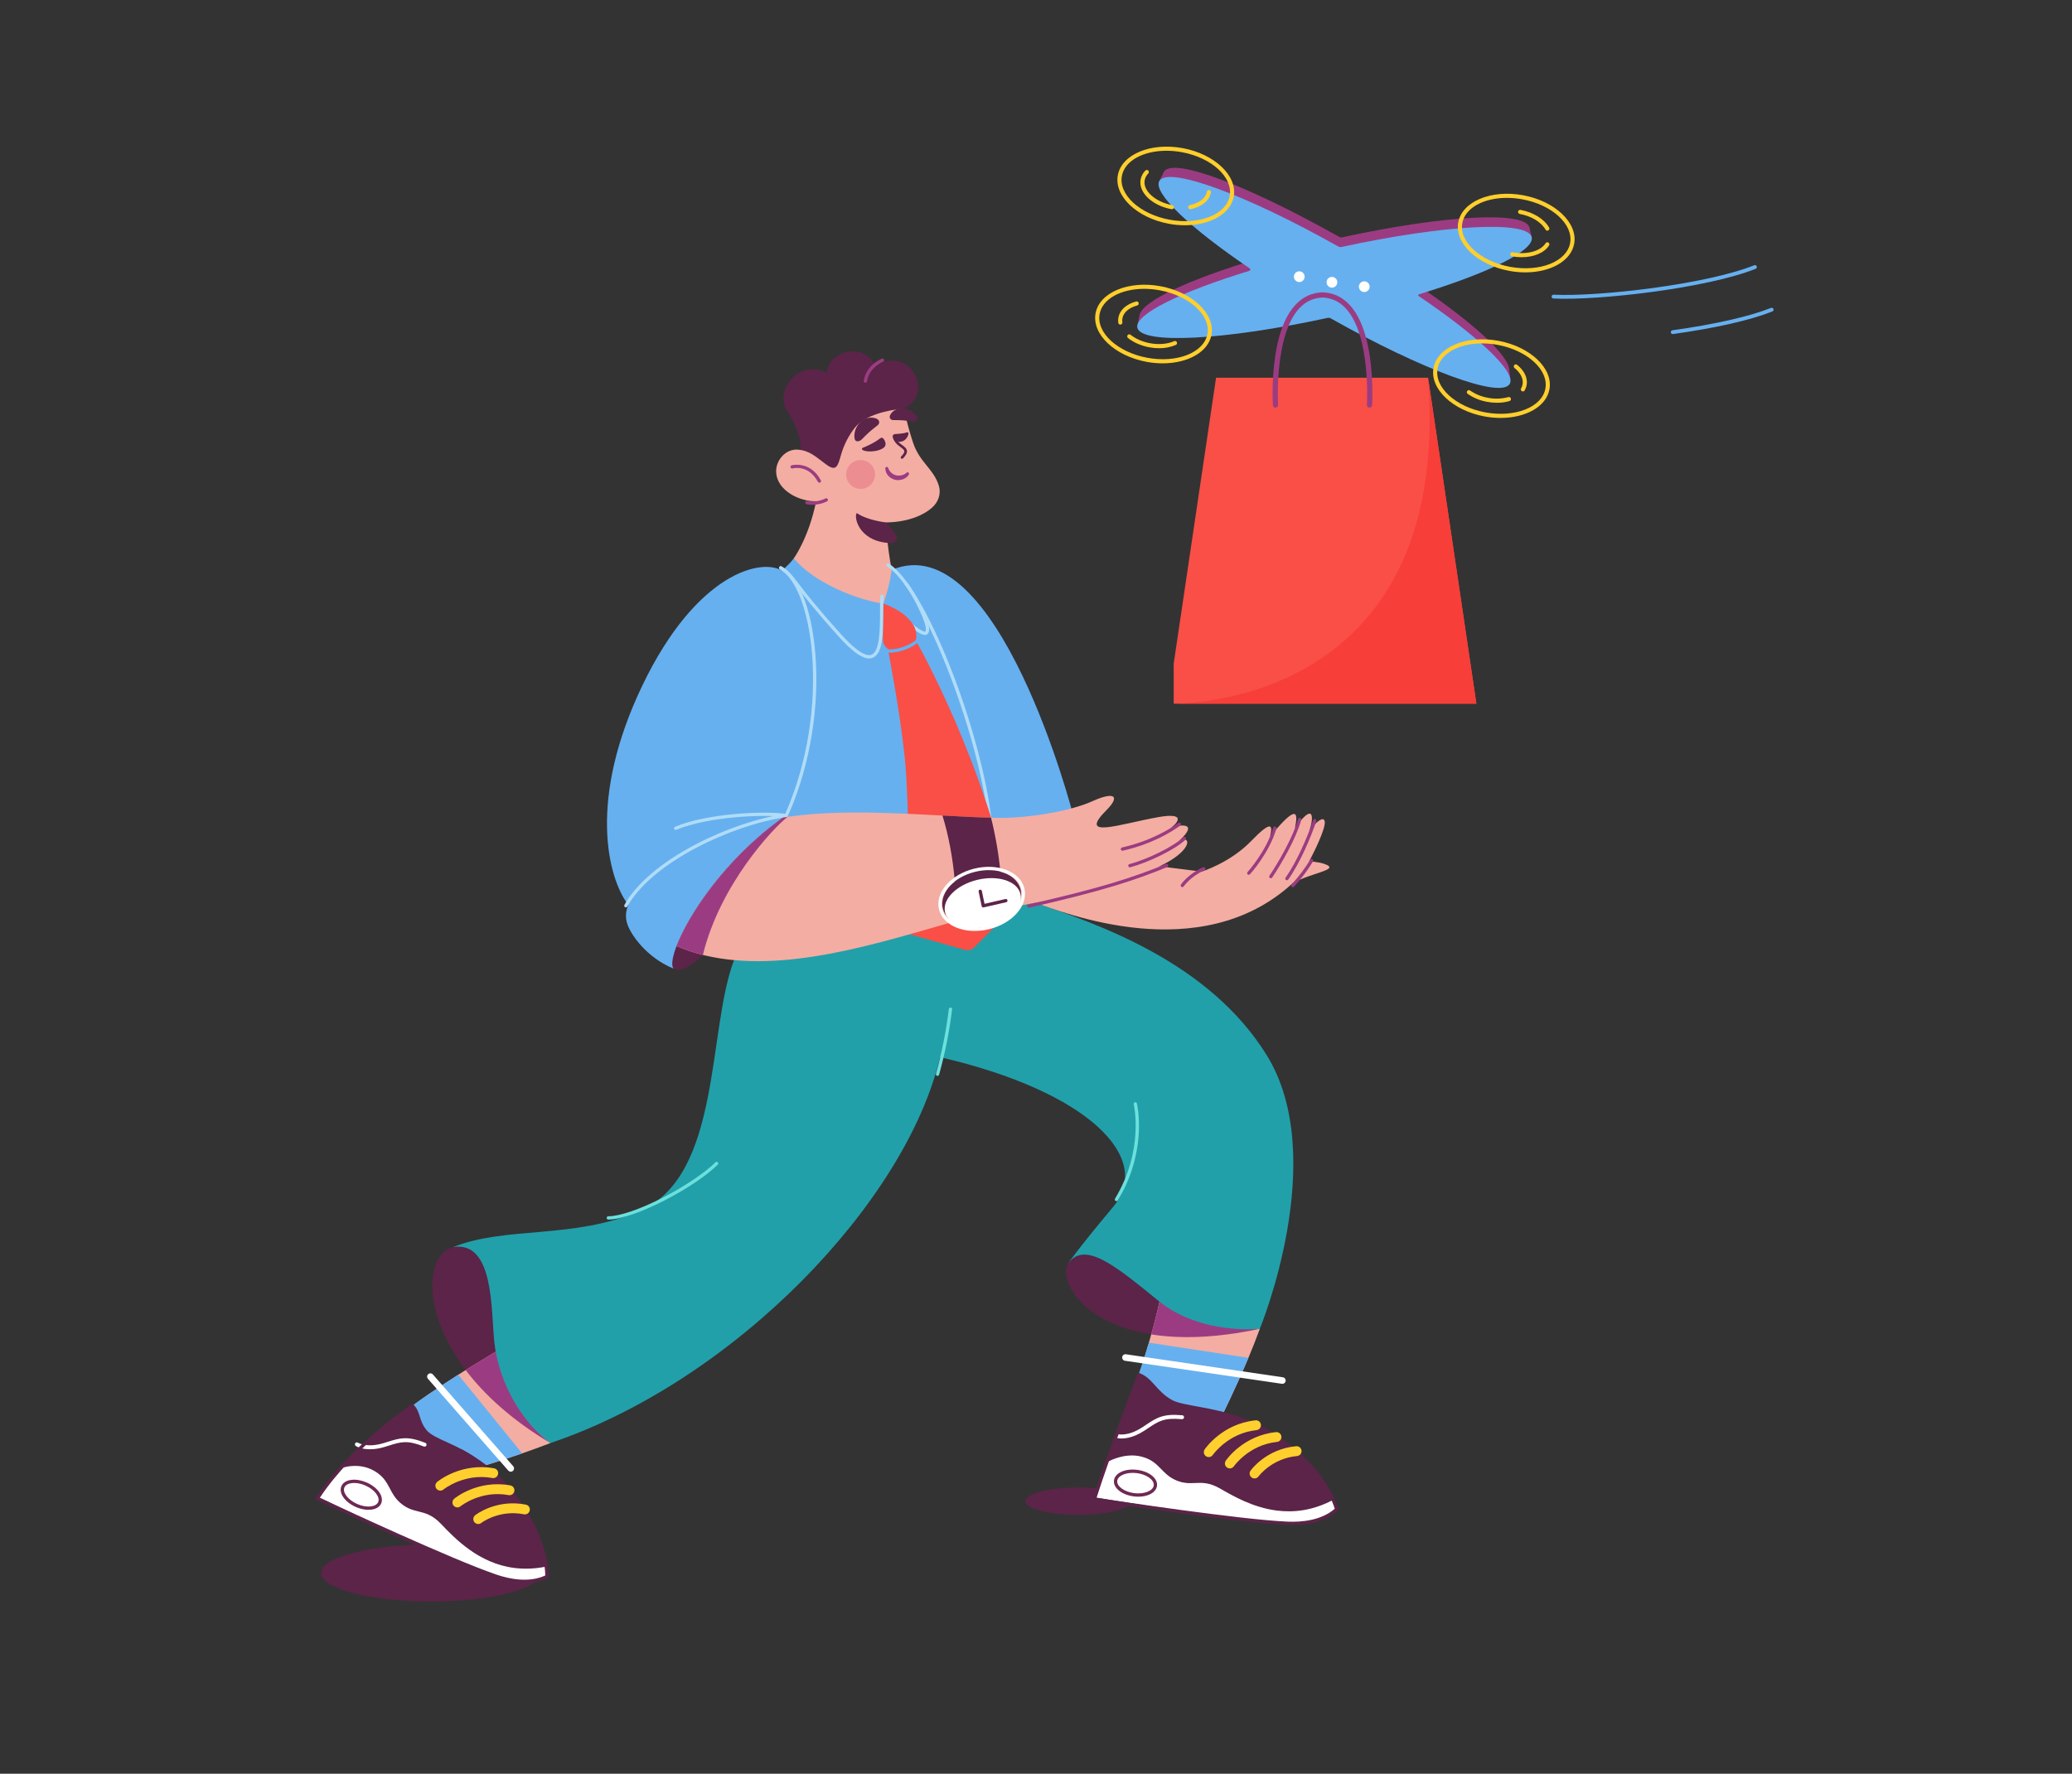<svg width="327" height="280" viewBox="0 0 327 280" fill="none" xmlns="http://www.w3.org/2000/svg">
<rect x="0" y="0" width="327" height="280" fill="#333333" stroke="none"/>
<g clip-path="url(#clip0_6136_10060)">
<g clip-path="url(#clip1_6136_10060)">
<g clip-path="url(#clip2_6136_10060)">
<g clip-path="url(#clip3_6136_10060)">
<path d="M68 252.812C77.573 252.812 85.333 250.798 85.333 248.312C85.333 245.827 77.573 243.812 68 243.812C58.427 243.812 50.666 245.827 50.666 248.312C50.666 250.798 58.427 252.812 68 252.812Z" fill="#5B2448"/>
</g>
<g clip-path="url(#clip4_6136_10060)">
<path d="M170.167 239.146C174.769 239.146 178.5 238.176 178.5 236.979C178.5 235.783 174.769 234.812 170.167 234.812C165.564 234.812 161.833 235.783 161.833 236.979C161.833 238.176 165.564 239.146 170.167 239.146Z" fill="#5B2448"/>
</g>
<g clip-path="url(#clip5_6136_10060)">
<path d="M183.695 27.125L182.966 28.57L184.519 29.358L185.215 27.815L183.695 27.125Z" fill="#9B3C82"/>
<path d="M179.862 49.685L179.541 51.152H182.214L181.727 49.023L179.862 49.685Z" fill="#9B3C82"/>
<path d="M238.175 58.313L238.376 59.94L236.424 58.728L236.815 57.031L238.175 58.313Z" fill="#9B3C82"/>
<path d="M241.37 35.931L241.735 37.444L239.806 37.189L239.676 35.492L241.37 35.931Z" fill="#9B3C82"/>
<path d="M196.419 41.501C196.546 41.461 196.66 41.386 196.746 41.284C196.833 41.183 196.89 41.059 196.91 40.926C196.929 40.794 196.912 40.659 196.859 40.536C196.805 40.414 196.719 40.308 196.609 40.233C187.777 34.153 182.666 28.907 183.695 27.118C185.059 24.748 197.011 29.31 211.334 37.386C211.485 37.471 211.662 37.498 211.832 37.461C227.888 33.973 240.762 33.257 241.37 35.926C241.829 37.939 235.293 41.328 225.069 44.53C224.942 44.57 224.828 44.645 224.742 44.747C224.655 44.848 224.598 44.972 224.578 45.105C224.559 45.237 224.576 45.372 224.629 45.495C224.682 45.617 224.769 45.723 224.879 45.798C233.711 51.878 239.082 57.124 238.053 58.913C236.689 61.283 224.477 56.721 210.154 48.645C210.003 48.56 209.826 48.533 209.656 48.57C193.6 52.058 180.466 52.773 179.858 50.105C179.399 48.092 186.195 44.703 196.419 41.501Z" fill="#9B3C82"/>
<path d="M197.193 42.748C197.23 42.736 197.263 42.715 197.288 42.685C197.313 42.656 197.33 42.62 197.335 42.582C197.341 42.543 197.336 42.504 197.32 42.469C197.305 42.433 197.28 42.403 197.248 42.381C187.838 36.003 181.894 30.429 182.965 28.569C184.339 26.18 196.771 30.775 211.199 38.909C211.357 38.998 211.542 39.026 211.719 38.988C227.894 35.475 241.123 34.755 241.735 37.443C242.214 39.544 234.854 43.131 223.937 46.456C223.909 46.465 223.884 46.481 223.865 46.504C223.846 46.526 223.833 46.553 223.829 46.583C223.824 46.612 223.828 46.642 223.84 46.669C223.852 46.696 223.871 46.719 223.895 46.735C233.353 53.137 239.336 58.739 238.262 60.605C236.888 62.994 224.452 58.397 210.021 50.26C209.867 50.174 209.688 50.147 209.516 50.184C193.338 53.699 180.105 54.419 179.491 51.731C179.015 49.636 186.33 46.064 197.193 42.748Z" fill="#66B0F0"/>
<path d="M240.726 42.998C244.69 42.998 247.93 41.215 248.433 38.489C249.039 35.198 245.429 31.758 240.386 30.823C235.342 29.888 230.746 31.804 230.14 35.095C229.533 38.387 233.143 41.825 238.186 42.761C239.024 42.917 239.874 42.997 240.726 42.998ZM237.815 31.235C238.638 31.237 239.459 31.314 240.268 31.465C244.958 32.335 248.334 35.433 247.793 38.37C247.252 41.308 242.997 42.99 238.305 42.12C233.613 41.249 230.238 38.151 230.779 35.214C231.224 32.801 234.175 31.235 237.815 31.235Z" fill="#FFCF2D"/>
<path d="M187 35.56C190.964 35.56 194.204 33.778 194.706 31.051C195.312 27.76 191.703 24.321 186.659 23.386C181.616 22.45 177.02 24.366 176.413 27.658C175.807 30.949 179.417 34.388 184.46 35.324C185.298 35.48 186.148 35.559 187 35.56ZM184.088 23.798C184.911 23.799 185.732 23.876 186.541 24.027C191.232 24.898 194.608 27.996 194.066 30.933C193.525 33.87 189.271 35.552 184.578 34.682C179.885 33.812 176.512 30.713 177.053 27.776C177.498 25.364 180.449 23.798 184.088 23.798Z" fill="#FFCF2D"/>
<path d="M187.832 33.027C187.854 33.027 187.876 33.025 187.897 33.02C189.669 32.657 190.869 31.672 191.106 30.383C191.115 30.341 191.115 30.297 191.106 30.255C191.098 30.212 191.081 30.172 191.057 30.136C191.033 30.1 191.002 30.069 190.966 30.046C190.93 30.022 190.889 30.006 190.847 29.998C190.804 29.99 190.761 29.99 190.719 30C190.676 30.009 190.636 30.026 190.601 30.051C190.566 30.076 190.536 30.108 190.513 30.144C190.49 30.181 190.474 30.222 190.467 30.264C190.28 31.282 189.27 32.073 187.767 32.38C187.688 32.396 187.618 32.441 187.57 32.507C187.522 32.572 187.5 32.652 187.508 32.733C187.516 32.813 187.554 32.888 187.614 32.942C187.674 32.996 187.752 33.026 187.832 33.026L187.832 33.027Z" fill="#FFCF2D"/>
<path d="M184.943 33.029C185.024 33.029 185.103 32.998 185.163 32.944C185.223 32.889 185.26 32.813 185.267 32.732C185.275 32.651 185.251 32.57 185.202 32.505C185.153 32.44 185.082 32.396 185.002 32.382C183.666 32.133 182.475 31.571 181.649 30.798C180.862 30.062 180.508 29.227 180.652 28.447C180.73 28.045 180.927 27.677 181.216 27.389C181.247 27.358 181.272 27.322 181.289 27.281C181.306 27.241 181.315 27.198 181.315 27.154C181.315 27.111 181.306 27.067 181.289 27.027C181.272 26.987 181.247 26.951 181.216 26.92C181.185 26.89 181.148 26.866 181.107 26.85C181.066 26.834 181.023 26.827 180.98 26.828C180.936 26.83 180.893 26.84 180.854 26.858C180.814 26.876 180.779 26.902 180.749 26.934C180.371 27.315 180.114 27.8 180.013 28.328C179.827 29.335 180.251 30.382 181.206 31.275C182.122 32.132 183.428 32.753 184.885 33.023C184.904 33.027 184.924 33.029 184.943 33.029Z" fill="#FFCF2D"/>
<path d="M182.922 54.969C183.827 54.981 184.725 54.806 185.56 54.456C185.6 54.439 185.637 54.415 185.667 54.384C185.698 54.353 185.722 54.317 185.738 54.276C185.755 54.236 185.763 54.193 185.762 54.149C185.762 54.106 185.752 54.063 185.735 54.023C185.718 53.983 185.693 53.947 185.661 53.917C185.63 53.887 185.593 53.864 185.552 53.848C185.512 53.833 185.468 53.826 185.425 53.828C185.382 53.829 185.339 53.839 185.3 53.858C184.251 54.318 182.863 54.436 181.49 54.181C180.316 53.964 179.227 53.489 178.422 52.845C178.389 52.818 178.351 52.798 178.309 52.786C178.268 52.774 178.225 52.771 178.183 52.776C178.141 52.78 178.099 52.793 178.062 52.814C178.025 52.835 177.992 52.863 177.965 52.896C177.938 52.93 177.919 52.968 177.907 53.009C177.895 53.05 177.891 53.094 177.896 53.136C177.901 53.179 177.914 53.22 177.935 53.258C177.955 53.295 177.983 53.328 178.016 53.355C178.903 54.065 180.095 54.586 181.372 54.823C181.883 54.919 182.402 54.968 182.922 54.969Z" fill="#FFCF2D"/>
<path d="M176.806 51.243C176.821 51.243 176.837 51.242 176.852 51.239C176.895 51.233 176.935 51.219 176.972 51.197C177.009 51.175 177.041 51.146 177.067 51.112C177.092 51.078 177.111 51.039 177.121 50.997C177.132 50.956 177.134 50.912 177.128 50.87C177.098 50.663 177.102 50.453 177.139 50.248C177.31 49.319 178.16 48.58 179.47 48.22C179.512 48.209 179.551 48.19 179.585 48.164C179.619 48.138 179.648 48.105 179.669 48.068C179.691 48.03 179.705 47.989 179.71 47.946C179.716 47.903 179.713 47.86 179.701 47.818C179.69 47.777 179.67 47.738 179.644 47.704C179.618 47.67 179.585 47.641 179.547 47.62C179.51 47.599 179.468 47.585 179.426 47.58C179.383 47.575 179.34 47.579 179.298 47.591C177.738 48.02 176.718 48.945 176.5 50.129C176.449 50.404 176.444 50.686 176.484 50.963C176.495 51.04 176.534 51.111 176.593 51.163C176.652 51.214 176.728 51.242 176.806 51.243Z" fill="#FFCF2D"/>
<path d="M240.341 61.793C240.398 61.793 240.454 61.778 240.503 61.75C240.553 61.721 240.594 61.68 240.622 61.631C240.772 61.374 240.876 61.094 240.931 60.802C241.135 59.691 240.586 58.517 239.424 57.583C239.357 57.531 239.272 57.508 239.187 57.518C239.103 57.528 239.026 57.571 238.973 57.638C238.92 57.704 238.895 57.789 238.903 57.874C238.911 57.959 238.952 58.037 239.018 58.092C239.987 58.872 240.451 59.816 240.291 60.683C240.25 60.901 240.172 61.111 240.06 61.302C240.032 61.352 240.016 61.408 240.016 61.466C240.016 61.523 240.031 61.579 240.059 61.629C240.088 61.679 240.129 61.72 240.178 61.749C240.228 61.778 240.284 61.793 240.341 61.793V61.793Z" fill="#FFCF2D"/>
<path d="M236.254 63.583C236.921 63.586 237.586 63.495 238.227 63.312C238.268 63.3 238.307 63.28 238.34 63.253C238.373 63.226 238.401 63.193 238.421 63.156C238.442 63.118 238.455 63.077 238.459 63.034C238.464 62.992 238.46 62.949 238.448 62.907C238.436 62.866 238.417 62.828 238.39 62.794C238.363 62.761 238.33 62.733 238.293 62.713C238.255 62.692 238.214 62.679 238.172 62.674C238.129 62.67 238.086 62.673 238.045 62.685C236.995 62.968 235.893 63.006 234.826 62.795C233.814 62.62 232.851 62.227 232.003 61.644C231.933 61.595 231.846 61.576 231.762 61.591C231.678 61.606 231.603 61.654 231.553 61.724C231.504 61.794 231.484 61.88 231.497 61.965C231.511 62.05 231.558 62.126 231.627 62.176C232.552 62.814 233.603 63.244 234.708 63.437C235.218 63.533 235.736 63.581 236.254 63.583Z" fill="#FFCF2D"/>
<path d="M240.141 40.605C242.054 40.605 243.725 39.92 244.468 38.75C244.492 38.713 244.508 38.673 244.517 38.63C244.525 38.588 244.524 38.544 244.515 38.501C244.507 38.459 244.489 38.418 244.465 38.383C244.44 38.347 244.408 38.317 244.372 38.293C244.335 38.27 244.295 38.254 244.252 38.247C244.209 38.239 244.166 38.241 244.124 38.251C244.081 38.261 244.042 38.279 244.007 38.304C243.972 38.33 243.942 38.362 243.919 38.399C243.122 39.655 240.988 40.24 238.729 39.821C238.644 39.805 238.556 39.824 238.485 39.873C238.414 39.922 238.366 39.998 238.35 40.083C238.334 40.168 238.353 40.256 238.402 40.327C238.451 40.398 238.526 40.447 238.611 40.463C239.115 40.557 239.627 40.605 240.141 40.605Z" fill="#FFCF2D"/>
<path d="M244.194 36.411C244.251 36.411 244.307 36.397 244.356 36.368C244.405 36.34 244.446 36.299 244.475 36.25C244.503 36.201 244.519 36.145 244.519 36.088C244.52 36.031 244.505 35.975 244.477 35.925C243.723 34.578 241.993 33.507 239.962 33.13C239.92 33.123 239.877 33.123 239.835 33.132C239.793 33.141 239.753 33.158 239.718 33.182C239.683 33.207 239.653 33.238 239.63 33.274C239.606 33.31 239.591 33.35 239.583 33.392C239.575 33.434 239.576 33.477 239.585 33.519C239.593 33.561 239.61 33.601 239.635 33.636C239.659 33.672 239.69 33.702 239.726 33.725C239.761 33.748 239.802 33.764 239.844 33.772C241.689 34.115 243.248 35.062 243.91 36.245C243.939 36.295 243.98 36.338 244.03 36.367C244.08 36.396 244.136 36.411 244.194 36.411Z" fill="#FFCF2D"/>
<path d="M183.487 57.358C187.451 57.358 190.691 55.575 191.193 52.848C191.8 49.557 188.19 46.118 183.147 45.182C178.103 44.247 173.507 46.163 172.901 49.455C172.294 52.746 175.904 56.185 180.947 57.121C181.785 57.277 182.635 57.356 183.487 57.358ZM180.575 45.595C181.398 45.596 182.219 45.673 183.028 45.824C187.719 46.695 191.095 49.793 190.554 52.73C190.013 55.667 185.757 57.349 181.065 56.479C176.373 55.609 172.999 52.511 173.54 49.573C173.985 47.161 176.936 45.595 180.575 45.595V45.595Z" fill="#FFCF2D"/>
<path d="M236.823 65.975C240.788 65.975 244.027 64.192 244.53 61.465C245.136 58.174 241.526 54.735 236.483 53.8C231.44 52.864 226.843 54.781 226.237 58.072C225.631 61.363 229.24 64.802 234.284 65.738C235.121 65.894 235.971 65.973 236.823 65.975ZM233.912 54.212C234.735 54.213 235.556 54.29 236.365 54.441C241.055 55.311 244.431 58.41 243.89 61.347C243.349 64.284 239.094 65.966 234.402 65.096C229.71 64.226 226.335 61.127 226.877 58.19C227.321 55.778 230.272 54.212 233.912 54.212V54.212Z" fill="#FFCF2D"/>
<path d="M215.307 46.103C214.84 46.103 214.462 45.723 214.462 45.255C214.462 44.786 214.84 44.406 215.307 44.406C215.774 44.406 216.153 44.786 216.153 45.255C216.153 45.723 215.774 46.103 215.307 46.103Z" fill="white"/>
<path d="M210.204 45.408C209.737 45.408 209.359 45.028 209.359 44.559C209.359 44.091 209.737 43.711 210.204 43.711C210.671 43.711 211.05 44.091 211.05 44.559C211.05 45.028 210.671 45.408 210.204 45.408Z" fill="white"/>
<path d="M205.05 44.525C204.583 44.525 204.205 44.145 204.205 43.677C204.205 43.208 204.583 42.828 205.05 42.828C205.517 42.828 205.896 43.208 205.896 43.677C205.896 44.145 205.517 44.525 205.05 44.525Z" fill="white"/>
</g>
<g clip-path="url(#clip6_6136_10060)">
<path d="M233 111.087H184.295L191.918 59.625H225.377L233 111.087Z" fill="#F94F46"/>
<path d="M233 111.087H185.395C192.273 110.935 228.987 107.875 225.377 59.625L233 111.087Z" fill="#F73E39"/>
<path d="M201.294 64.351C201.189 64.351 201.089 64.311 201.012 64.239C200.936 64.167 200.89 64.069 200.883 63.965C200.789 61.921 200.845 59.874 201.05 57.839C201.51 53.356 202.636 50.102 204.398 48.169C205.57 46.882 207.018 46.202 208.702 46.148H208.716H208.729C210.413 46.202 211.861 46.881 213.034 48.169C214.795 50.102 215.921 53.356 216.381 57.838C216.586 59.874 216.642 61.921 216.548 63.964C216.545 64.018 216.531 64.071 216.507 64.12C216.483 64.168 216.45 64.212 216.409 64.248C216.369 64.283 216.321 64.311 216.27 64.328C216.219 64.346 216.165 64.353 216.11 64.35C216.056 64.346 216.004 64.332 215.955 64.308C215.906 64.285 215.863 64.251 215.827 64.211C215.791 64.17 215.764 64.123 215.746 64.072C215.729 64.021 215.721 63.967 215.725 63.913C215.732 63.804 216.359 53.042 212.423 48.722C211.409 47.61 210.162 47.022 208.715 46.972C207.268 47.021 206.021 47.61 205.008 48.722C201.072 53.042 201.7 63.805 201.706 63.913C201.713 64.022 201.676 64.129 201.604 64.211C201.532 64.293 201.43 64.343 201.321 64.35C201.312 64.35 201.303 64.351 201.294 64.351Z" fill="#9B3C82"/>
</g>
<g clip-path="url(#clip7_6136_10060)">
<path d="M125.279 88.127C124.498 89.211 123.308 90.136 123.308 90.136L123.566 129.063C123.566 129.063 152.373 132.366 169.379 128.704C169.379 128.704 157.532 82.839 140.734 89.965L125.279 88.127Z" fill="#66B0F0"/>
<path d="M142.065 57.103C141.417 56.907 140.731 56.867 140.065 56.988C139.399 57.108 138.771 57.385 138.232 57.795C136.189 53.776 130.696 55.491 130.487 58.851C126.084 56.551 122.062 61.73 124.271 65.01C125.082 66.215 126.522 68.777 126.315 71.092C128.363 71.627 132.709 75.665 132.709 75.665C132.709 75.665 139.597 66.03 142.672 64.493C146.512 62.573 144.862 58.017 142.065 57.103Z" fill="#5B2448"/>
<path d="M136.541 60.419L136.537 60.419C136.469 60.409 136.407 60.373 136.366 60.318C136.325 60.263 136.307 60.194 136.317 60.125C136.674 57.618 139.083 56.659 139.185 56.619C139.249 56.595 139.32 56.598 139.382 56.626C139.444 56.654 139.493 56.705 139.518 56.768C139.542 56.832 139.541 56.903 139.514 56.965C139.487 57.028 139.436 57.077 139.373 57.103C139.346 57.113 137.144 57.999 136.83 60.199C136.82 60.266 136.784 60.327 136.73 60.368C136.676 60.409 136.608 60.428 136.541 60.419Z" fill="#9B3C82"/>
<path d="M148.19 76.768C148.514 77.919 148.131 79.257 147.039 80.188C144.193 82.612 139.801 82.461 139.801 82.461C139.801 82.461 140.004 86.31 140.734 89.964C140.475 91.775 140.035 93.555 139.421 95.278C135.402 94.773 128.344 91.95 125.28 88.126C125.28 88.126 127.609 84.982 128.81 79.113C126.495 79.254 122.538 77.576 122.49 74.411C122.464 72.605 124.036 70.817 125.947 70.983C127.803 71.144 128.675 72.062 130.395 73.324C131.99 74.495 132.215 73.618 132.753 71.717C133.197 70.203 133.921 68.786 134.887 67.539C136.549 65.471 140.201 64.713 142.672 64.49C143.032 66.329 143.514 68.142 144.113 69.918C145.152 73.039 147.435 74.083 148.19 76.768Z" fill="#F4ADA2"/>
<path d="M134.887 69.29L134.855 69.101C134.847 69.042 134.841 68.984 134.838 68.927C134.832 68.813 134.833 68.699 134.843 68.585C134.861 68.358 134.907 68.134 134.978 67.917C135.128 67.461 135.382 67.047 135.722 66.708C135.9 66.528 136.101 66.373 136.32 66.247C136.543 66.121 136.783 66.029 137.033 65.974C137.278 65.921 137.53 65.909 137.778 65.94C138.023 65.967 138.258 66.045 138.47 66.17C138.547 66.216 138.613 66.28 138.661 66.356C138.709 66.432 138.738 66.519 138.746 66.609C138.754 66.698 138.741 66.789 138.708 66.872C138.674 66.956 138.621 67.031 138.554 67.09L138.473 67.159C138.315 67.297 138.176 67.39 138.054 67.49C137.93 67.582 137.825 67.674 137.725 67.754C137.529 67.918 137.358 68.058 137.168 68.22C136.981 68.381 136.788 68.572 136.573 68.788L136.236 69.132C136.178 69.192 136.116 69.254 136.053 69.316C135.914 69.466 135.736 69.576 135.54 69.635C135.438 69.665 135.33 69.671 135.225 69.651C135.155 69.635 135.09 69.603 135.035 69.556C134.981 69.509 134.939 69.45 134.913 69.383C134.901 69.353 134.892 69.322 134.887 69.29Z" fill="#5B2448"/>
<path d="M136.138 70.703C136.645 70.489 137.871 70.004 138.934 69.175C138.969 69.148 139.01 69.127 139.053 69.115C139.096 69.103 139.141 69.1 139.186 69.106C139.231 69.112 139.274 69.126 139.313 69.148C139.352 69.171 139.386 69.201 139.413 69.237C139.71 69.623 140.079 70.332 139.283 70.804C138.305 71.383 136.545 71.381 136.09 70.995C136.067 70.975 136.051 70.95 136.041 70.922C136.031 70.894 136.028 70.865 136.033 70.835C136.038 70.806 136.05 70.779 136.069 70.755C136.087 70.732 136.111 70.714 136.138 70.703Z" fill="#5B2448"/>
<path d="M143.143 68.247C142.621 68.419 142.218 68.456 141.217 68.527C141.126 68.533 141.042 68.574 140.981 68.642C140.921 68.709 140.891 68.798 140.896 68.889C140.926 69.375 141.254 69.809 142.033 69.744C142.902 69.671 143.311 68.939 143.372 68.434C143.376 68.405 143.372 68.375 143.361 68.348C143.35 68.321 143.332 68.296 143.309 68.278C143.286 68.259 143.259 68.246 143.23 68.241C143.201 68.236 143.171 68.238 143.143 68.247Z" fill="#5B2448"/>
<path d="M127.591 79.648C127.485 79.635 127.38 79.617 127.276 79.593C127.209 79.576 127.152 79.534 127.116 79.475C127.081 79.416 127.071 79.345 127.087 79.278C127.104 79.212 127.147 79.154 127.206 79.119C127.265 79.084 127.335 79.073 127.402 79.09C128.384 79.263 129.395 79.119 130.29 78.68C130.321 78.665 130.355 78.656 130.389 78.654C130.423 78.652 130.457 78.657 130.49 78.668C130.522 78.679 130.552 78.697 130.577 78.72C130.603 78.742 130.624 78.77 130.638 78.801C130.653 78.832 130.662 78.866 130.663 78.9C130.665 78.934 130.66 78.968 130.648 79.001C130.637 79.033 130.619 79.062 130.596 79.088C130.573 79.113 130.545 79.133 130.514 79.148C129.606 79.588 128.593 79.761 127.591 79.648Z" fill="#9B3C82"/>
<path d="M144.733 65.868L144.652 65.715C144.625 65.668 144.597 65.624 144.568 65.581C144.51 65.496 144.446 65.415 144.377 65.338C144.238 65.186 144.082 65.05 143.912 64.934C143.554 64.689 143.143 64.532 142.713 64.476C142.487 64.445 142.257 64.444 142.031 64.475C141.802 64.507 141.579 64.573 141.37 64.672C141.165 64.768 140.978 64.898 140.817 65.057C140.656 65.211 140.531 65.397 140.447 65.603C140.417 65.678 140.406 65.76 140.413 65.841C140.421 65.922 140.447 66 140.491 66.069C140.534 66.138 140.593 66.195 140.663 66.237C140.733 66.279 140.812 66.303 140.893 66.308L140.989 66.314C141.179 66.325 141.33 66.315 141.472 66.32C141.612 66.318 141.738 66.326 141.853 66.328C142.084 66.338 142.283 66.344 142.508 66.356C142.731 66.368 142.974 66.399 143.247 66.436L143.678 66.497C143.753 66.508 143.831 66.518 143.91 66.528C144.093 66.559 144.28 66.54 144.453 66.474C144.543 66.44 144.624 66.384 144.689 66.312C144.73 66.263 144.759 66.204 144.772 66.14C144.785 66.077 144.783 66.011 144.765 65.949C144.757 65.921 144.746 65.894 144.733 65.868Z" fill="#5B2448"/>
<path d="M139.801 82.463C139.801 82.463 136.917 82.165 135.223 80.995C134.731 81.434 135.365 85.249 140.02 85.696C143.593 86.038 139.801 82.463 139.801 82.463Z" fill="#5B2448"/>
<path opacity="0.52" d="M135.535 77.163C136.784 77.32 137.925 76.434 138.082 75.184C138.24 73.934 137.354 72.794 136.104 72.636C134.854 72.479 133.714 73.365 133.556 74.615C133.399 75.865 134.285 77.005 135.535 77.163Z" fill="#E57281"/>
<path d="M143.443 74.896C143.339 75.083 143.197 75.246 143.024 75.373C142.857 75.497 142.672 75.595 142.474 75.662C142.076 75.803 141.646 75.828 141.235 75.733C141.03 75.68 140.834 75.598 140.651 75.49C140.47 75.38 140.307 75.243 140.168 75.084C139.883 74.769 139.723 74.362 139.718 73.937C139.718 73.882 139.738 73.829 139.775 73.787C139.811 73.746 139.86 73.718 139.915 73.71C139.97 73.701 140.025 73.713 140.072 73.741C140.119 73.77 140.155 73.815 140.172 73.867L140.176 73.88C140.313 74.306 140.612 74.662 141.008 74.871C141.135 74.941 141.271 74.994 141.411 75.029C141.699 75.094 141.998 75.092 142.285 75.024C142.576 74.965 142.846 74.828 143.066 74.629L143.076 74.619C143.116 74.581 143.169 74.558 143.224 74.555C143.279 74.552 143.333 74.568 143.377 74.602C143.421 74.635 143.452 74.683 143.464 74.737C143.476 74.791 143.468 74.847 143.443 74.896L143.443 74.896Z" fill="#9B3C82"/>
<path d="M129.279 76.196C129.238 76.191 129.199 76.176 129.165 76.153C129.13 76.129 129.102 76.098 129.083 76.062C127.591 73.296 125.183 73.922 125.081 73.95C125.015 73.968 124.944 73.959 124.885 73.925C124.825 73.892 124.782 73.836 124.763 73.77C124.745 73.704 124.753 73.633 124.786 73.573C124.82 73.514 124.875 73.47 124.941 73.451C124.97 73.442 127.845 72.676 129.539 75.816C129.562 75.858 129.573 75.905 129.57 75.953C129.568 76 129.552 76.046 129.525 76.085C129.498 76.125 129.461 76.156 129.418 76.175C129.374 76.195 129.326 76.202 129.279 76.196Z" fill="#9B3C82"/>
<path d="M142.33 72.422C142.291 72.417 142.255 72.402 142.225 72.378C142.195 72.353 142.173 72.321 142.16 72.285C142.147 72.248 142.145 72.209 142.153 72.171C142.162 72.133 142.181 72.099 142.208 72.071C142.572 71.699 142.741 71.424 142.723 71.228C142.704 71.01 142.444 70.811 142.018 70.508C140.834 69.665 140.924 68.871 140.928 68.837C140.936 68.783 140.964 68.734 141.007 68.7C141.051 68.667 141.106 68.652 141.16 68.659L141.161 68.659C141.215 68.666 141.264 68.694 141.298 68.737C141.331 68.78 141.346 68.834 141.34 68.888C141.339 68.906 141.307 69.492 142.259 70.169C142.71 70.49 143.099 70.767 143.136 71.192C143.166 71.524 142.971 71.885 142.504 72.362C142.482 72.385 142.454 72.402 142.424 72.412C142.394 72.423 142.362 72.426 142.33 72.422Z" fill="#5B2448"/>
<path d="M86.858 227.808C81.678 223.718 78.65 217.487 78.237 211.788C77.845 206.367 77.914 195.332 71.52 196.868C65.649 198.277 65.872 215.282 86.858 227.808Z" fill="#5B2448"/>
<path d="M86.858 227.804C85.237 228.425 83.718 228.975 82.353 229.451C78.396 230.826 75.749 231.562 75.749 231.562C75.749 231.562 59.916 228.489 63.367 223.235C65.7 221.352 69.049 219.095 72.322 217.014C72.713 216.765 73.102 216.519 73.489 216.276C73.912 216.012 74.331 215.751 74.744 215.495L74.746 215.494C76.049 214.687 77.294 213.931 78.403 213.266C80.153 212.216 81.566 211.393 82.347 210.94C82.775 210.694 83.012 210.557 83.012 210.557L84.01 215.031L86.858 227.804Z" fill="#F4ADA2"/>
<path d="M198.821 209.771C194.379 210.071 186.057 208.208 180.971 203.877C175.93 199.584 170.968 196.145 168.7 199.24C166.196 202.657 173.762 215.105 198.821 209.771Z" fill="#5B2448"/>
<path d="M198.822 209.772C198.291 211.239 197.684 212.763 197.067 214.241C197.051 214.279 197.036 214.316 197.02 214.353C194.994 219.181 192.85 223.487 192.783 223.622L192.781 223.625C192.781 223.625 192.773 223.624 192.757 223.623C192.748 223.622 192.735 223.621 192.718 223.619C192.71 223.619 192.701 223.618 192.693 223.617C191.49 223.498 178.361 222.106 179.93 217.722C179.933 217.703 179.71 216.982 179.712 216.963C180.268 215.419 180.812 213.694 181.314 211.963C181.441 211.526 181.564 211.088 181.685 210.652C181.792 210.262 181.897 209.876 182 209.492C182.03 209.381 182.058 209.269 182.088 209.159C182.442 207.818 182.755 206.532 183.015 205.386C183.336 203.979 183.573 202.783 183.701 201.956C183.705 201.933 183.708 201.909 183.712 201.886C183.756 201.614 183.787 201.34 183.804 201.065C183.985 196.757 198.629 209.603 198.82 209.771L198.822 209.772Z" fill="#F4ADA2"/>
<path d="M198.822 209.766C191.784 211.264 186.126 211.36 181.684 210.646C181.792 210.256 181.897 209.869 182 209.486C182.029 209.375 182.058 209.263 182.087 209.153C182.441 207.812 182.755 206.526 183.015 205.38C188.076 208.634 194.934 210.028 198.822 209.766Z" fill="#9B3C82"/>
<path d="M86.858 227.802C80.778 224.173 76.441 220.168 73.488 216.275C73.912 216.011 74.33 215.75 74.744 215.493L74.745 215.492C76.049 214.685 77.294 213.929 78.403 213.265C79.187 218.539 82.124 224.064 86.858 227.802Z" fill="#9B3C82"/>
<path d="M197.02 214.347C194.994 219.175 192.849 223.481 192.782 223.616L192.781 223.618C192.781 223.618 192.773 223.617 192.757 223.617C192.748 223.615 192.734 223.615 192.718 223.613C192.71 223.612 192.701 223.612 192.693 223.611C191.49 223.492 178.361 222.1 179.93 217.716C179.932 217.696 179.71 216.975 179.712 216.957C180.268 215.413 180.812 213.688 181.313 211.956L197.02 214.347Z" fill="#66B0F0"/>
<path d="M82.353 229.45C78.396 230.826 75.749 231.562 75.749 231.562C75.749 231.562 59.916 228.488 63.367 223.235C65.7 221.351 69.049 219.095 72.323 217.013L82.269 229.266L82.353 229.45Z" fill="#66B0F0"/>
<path d="M80.542 232.318C80.416 232.302 80.3 232.24 80.217 232.145L67.536 217.655C67.445 217.552 67.4 217.417 67.409 217.279C67.418 217.142 67.481 217.014 67.585 216.923C67.688 216.833 67.824 216.787 67.961 216.796C68.098 216.805 68.226 216.869 68.317 216.972L80.997 231.461C81.066 231.541 81.11 231.639 81.122 231.743C81.134 231.848 81.114 231.954 81.065 232.046C81.015 232.139 80.939 232.215 80.846 232.263C80.752 232.312 80.646 232.331 80.542 232.318L80.542 232.318Z" fill="white"/>
<path d="M202.314 218.444L202.303 218.443L177.548 214.812C177.412 214.793 177.288 214.722 177.205 214.612C177.122 214.503 177.085 214.364 177.104 214.228C177.122 214.092 177.194 213.969 177.304 213.885C177.413 213.802 177.551 213.766 177.688 213.784L177.698 213.786L202.454 217.416C202.59 217.435 202.713 217.507 202.796 217.616C202.88 217.726 202.916 217.864 202.898 218C202.879 218.136 202.807 218.26 202.698 218.343C202.588 218.426 202.45 218.463 202.314 218.444Z" fill="white"/>
<path d="M179.712 216.961C179.712 216.961 175.199 229.373 172.986 236.41C172.986 236.41 195.181 240.125 203.196 240.463C207.546 240.646 209.811 239.291 210.945 238.249C210.945 238.249 210.943 238.245 210.941 238.234C210.939 238.227 210.937 238.216 210.933 238.202C210.933 238.202 210.933 238.202 210.933 238.202C210.933 238.201 210.933 238.201 210.933 238.201C210.933 238.201 210.933 238.201 210.933 238.201C210.933 238.201 210.933 238.201 210.932 238.201C210.772 237.626 209.036 231.933 201.718 227.018C200.577 226.252 196.88 224.05 192.44 222.948C189.402 222.194 186.761 222 184.868 221.092C182.464 219.94 181.13 217.086 179.712 216.961Z" fill="white"/>
<path d="M179.841 216.766C181.97 217.565 182.539 219.749 185.095 221.07C186.751 221.925 191.736 222.179 195.205 223.602C195.331 223.654 195.455 223.705 195.579 223.756C195.613 223.771 195.647 223.784 195.681 223.798C196.414 224.105 197.113 224.423 197.779 224.751C197.912 224.816 198.044 224.881 198.175 224.947C198.363 225.042 198.548 225.138 198.73 225.234C198.874 225.31 199.016 225.386 199.155 225.463C199.271 225.526 199.385 225.589 199.499 225.654C199.57 225.693 199.641 225.733 199.71 225.772C199.879 225.869 200.045 225.966 200.209 226.063C200.212 226.065 200.216 226.067 200.22 226.069C200.276 226.103 200.333 226.137 200.39 226.171C200.579 226.284 200.766 226.4 200.949 226.515C200.989 226.54 201.029 226.566 201.069 226.591C201.29 226.732 201.506 226.873 201.718 227.015C201.924 227.153 202.126 227.292 202.323 227.432C202.398 227.485 202.473 227.538 202.546 227.592C202.771 227.753 202.989 227.915 203.202 228.079L203.351 228.193C203.401 228.231 203.45 228.269 203.499 228.308C203.594 228.382 203.686 228.457 203.779 228.53C203.878 228.61 203.976 228.69 204.072 228.77C204.118 228.809 204.165 228.847 204.211 228.885C204.533 229.155 204.84 229.425 205.132 229.694C205.258 229.809 205.38 229.923 205.5 230.039C205.581 230.114 205.66 230.191 205.738 230.268C205.776 230.307 205.816 230.344 205.854 230.383C205.978 230.505 206.1 230.628 206.217 230.749C206.245 230.779 206.274 230.809 206.303 230.839C206.484 231.027 206.659 231.215 206.827 231.402C206.86 231.44 206.894 231.477 206.926 231.514C206.991 231.585 207.053 231.656 207.115 231.728C207.15 231.767 207.184 231.807 207.218 231.848C207.281 231.921 207.343 231.994 207.404 232.067C207.434 232.103 207.465 232.14 207.495 232.177C207.525 232.213 207.554 232.249 207.584 232.285C207.615 232.322 207.644 232.358 207.673 232.394C207.76 232.503 207.845 232.61 207.928 232.717L208.01 232.823C208.037 232.858 208.064 232.894 208.091 232.929C208.145 232.999 208.198 233.07 208.249 233.139C208.274 233.174 208.3 233.209 208.326 233.243C208.377 233.314 208.427 233.381 208.475 233.45C208.523 233.518 208.571 233.587 208.619 233.654C208.666 233.721 208.713 233.788 208.757 233.855C208.783 233.892 208.808 233.929 208.832 233.966C208.918 234.094 209.001 234.22 209.081 234.345L209.081 234.346C209.122 234.41 209.162 234.474 209.202 234.537C209.241 234.6 209.28 234.663 209.317 234.725C209.355 234.787 209.392 234.848 209.428 234.909C209.763 235.471 210.03 235.983 210.24 236.429C210.257 236.464 210.273 236.498 210.288 236.531C202.826 240.505 196.263 237.049 192.521 234.888C189.294 233.024 188.122 234.789 185.455 233.543C183.227 232.501 183.061 230.505 180.147 229.774C177.423 229.09 174.761 230.553 174.761 230.553C174.761 230.553 176.708 224.212 179.841 216.766Z" fill="#5B2448"/>
<path d="M176.548 227.051C176.428 227.038 176.309 227.014 176.193 226.98C176.114 226.955 176.049 226.9 176.011 226.826C175.973 226.753 175.966 226.667 175.991 226.589C176.016 226.51 176.071 226.445 176.145 226.407C176.218 226.369 176.304 226.362 176.382 226.387C176.409 226.395 177.948 226.835 180.261 225.323C180.462 225.192 180.651 225.066 180.831 224.945C182.524 223.816 183.545 223.135 186.583 223.412C186.624 223.416 186.663 223.427 186.699 223.446C186.736 223.465 186.768 223.491 186.794 223.523C186.82 223.554 186.84 223.59 186.852 223.63C186.864 223.669 186.868 223.71 186.865 223.75C186.861 223.791 186.849 223.831 186.83 223.867C186.811 223.903 186.785 223.935 186.754 223.961C186.722 223.987 186.686 224.007 186.647 224.019C186.608 224.031 186.567 224.036 186.526 224.032C183.708 223.775 182.862 224.339 181.177 225.463C180.995 225.585 180.804 225.712 180.602 225.844C178.658 227.115 177.191 227.132 176.548 227.051Z" fill="white"/>
<path d="M201.526 238.459C197.763 237.986 194.65 236.188 192.579 234.991C190.875 234.008 189.733 234.058 188.629 234.106C187.683 234.148 186.704 234.19 185.442 233.6C184.45 233.137 183.838 232.508 183.246 231.901C182.462 231.097 181.722 230.337 180.121 229.935C177.535 229.285 175.086 230.631 175.061 230.645C175.001 230.678 174.931 230.685 174.865 230.666C174.8 230.648 174.744 230.604 174.711 230.544C174.677 230.484 174.669 230.414 174.687 230.348C174.705 230.282 174.748 230.226 174.808 230.192C174.914 230.133 177.456 228.731 180.247 229.432C181.991 229.87 182.818 230.718 183.617 231.539C184.202 232.14 184.755 232.707 185.661 233.131C186.809 233.667 187.682 233.629 188.607 233.588C189.785 233.537 191.004 233.483 192.838 234.543C194.547 235.53 197.13 237.021 200.159 237.697C203.664 238.478 206.937 238.022 210.166 236.303C210.197 236.288 210.23 236.279 210.264 236.277C210.298 236.274 210.332 236.279 210.364 236.29C210.397 236.301 210.426 236.318 210.452 236.34C210.478 236.363 210.499 236.39 210.514 236.42C210.529 236.451 210.538 236.484 210.54 236.518C210.542 236.552 210.538 236.586 210.527 236.619C210.516 236.651 210.499 236.681 210.477 236.706C210.454 236.732 210.427 236.753 210.396 236.768C207.205 238.463 204.201 238.796 201.526 238.459Z" fill="#5B2448"/>
<path d="M178.937 236.221C177.033 235.981 175.657 234.873 175.805 233.697C175.953 232.522 177.561 231.789 179.465 232.029C181.368 232.269 182.745 233.377 182.597 234.552C182.449 235.727 180.842 236.46 178.937 236.221ZM179.4 232.543C177.838 232.347 176.427 232.905 176.32 233.762C176.212 234.619 177.44 235.51 179.002 235.706C180.564 235.903 181.974 235.345 182.082 234.487C182.19 233.63 180.962 232.74 179.4 232.543Z" fill="#6D2A53"/>
<path d="M191.344 239.537C182.474 238.421 172.823 236.934 172.675 236.911C172.638 236.905 172.603 236.892 172.572 236.871C172.541 236.851 172.514 236.824 172.495 236.792C172.475 236.76 172.462 236.724 172.458 236.687C172.453 236.65 172.456 236.613 172.467 236.577C174.658 229.613 179.467 217.053 179.515 216.927C179.527 216.895 179.545 216.866 179.569 216.842C179.592 216.817 179.62 216.797 179.651 216.783C179.683 216.769 179.716 216.762 179.75 216.761C179.784 216.76 179.818 216.766 179.85 216.778C179.882 216.79 179.911 216.808 179.935 216.832C179.96 216.855 179.98 216.883 179.994 216.915C180.008 216.946 180.015 216.979 180.016 217.013C180.017 217.047 180.011 217.081 179.999 217.113C179.952 217.237 175.278 229.443 173.053 236.444C175.747 236.857 195.799 239.893 203.207 240.205C205.446 240.299 208.536 240.017 210.652 238.165C210.351 237.174 208.47 231.867 201.574 227.234C201.507 227.19 201.434 227.14 201.354 227.086C200.138 226.259 197.289 224.322 192.271 223.295C192.237 223.289 192.204 223.276 192.175 223.257C192.146 223.238 192.121 223.214 192.102 223.185C192.083 223.157 192.069 223.124 192.062 223.091C192.056 223.057 192.056 223.022 192.063 222.988C192.07 222.954 192.083 222.922 192.103 222.893C192.122 222.865 192.147 222.84 192.176 222.822C192.205 222.803 192.238 222.79 192.272 222.784C192.306 222.778 192.341 222.779 192.375 222.787C197.494 223.835 200.404 225.813 201.646 226.657C201.724 226.71 201.797 226.759 201.863 226.804C209.172 231.713 210.978 237.413 211.178 238.118C211.18 238.123 211.181 238.128 211.183 238.133C211.187 238.148 211.19 238.161 211.192 238.172L211.196 238.188C211.207 238.233 211.206 238.281 211.193 238.325C211.179 238.37 211.154 238.41 211.12 238.441C208.872 240.509 205.564 240.823 203.185 240.723C200.451 240.608 196.005 240.124 191.344 239.537Z" fill="#5B2448"/>
<path d="M190.663 230.01C190.531 229.993 190.406 229.943 190.299 229.864C190.193 229.786 190.108 229.681 190.053 229.56C189.998 229.439 189.975 229.306 189.986 229.174C189.997 229.042 190.042 228.915 190.116 228.804C190.227 228.64 192.899 224.76 198.139 224.211C198.344 224.189 198.549 224.25 198.71 224.38C198.87 224.51 198.972 224.698 198.994 224.904C199.015 225.109 198.954 225.314 198.824 225.474C198.694 225.635 198.506 225.737 198.301 225.758C193.804 226.229 191.428 229.641 191.405 229.676C191.324 229.794 191.212 229.888 191.081 229.947C190.95 230.006 190.805 230.028 190.663 230.01Z" fill="#FFCF2D"/>
<path d="M193.992 231.796C193.86 231.78 193.735 231.729 193.628 231.651C193.521 231.572 193.436 231.467 193.381 231.346C193.326 231.225 193.304 231.092 193.315 230.959C193.326 230.827 193.371 230.7 193.445 230.59C193.555 230.427 196.193 226.613 201.367 226.076C201.469 226.065 201.573 226.073 201.671 226.102C201.77 226.131 201.862 226.179 201.942 226.243C202.022 226.307 202.089 226.387 202.138 226.477C202.187 226.567 202.217 226.667 202.228 226.769C202.239 226.871 202.229 226.974 202.199 227.073C202.17 227.171 202.121 227.263 202.056 227.342C201.991 227.421 201.911 227.487 201.82 227.536C201.73 227.584 201.63 227.614 201.528 227.623C197.095 228.083 194.756 231.43 194.732 231.464C194.651 231.582 194.539 231.675 194.409 231.734C194.278 231.793 194.134 231.814 193.992 231.796Z" fill="#FFCF2D"/>
<path d="M197.891 233.382C197.758 233.365 197.632 233.314 197.524 233.233C197.417 233.153 197.332 233.046 197.278 232.923C197.224 232.8 197.202 232.665 197.216 232.532C197.23 232.398 197.278 232.27 197.355 232.161C197.455 232.021 199.845 228.731 204.558 228.299C204.764 228.28 204.968 228.344 205.127 228.476C205.286 228.608 205.385 228.798 205.404 229.003C205.423 229.209 205.359 229.413 205.227 229.572C205.095 229.73 204.906 229.83 204.7 229.849C200.721 230.213 198.642 233.036 198.621 233.064C198.539 233.178 198.428 233.267 198.3 233.323C198.172 233.379 198.03 233.399 197.891 233.382Z" fill="#FFCF2D"/>
<path d="M65.153 221.857C65.153 221.857 55.165 228.659 50.411 236.404C50.411 236.404 70.658 246.227 78.253 248.811C82.375 250.213 84.931 249.552 86.312 248.872C86.312 248.872 86.312 248.867 86.312 248.857C86.313 248.849 86.314 248.838 86.314 248.824C86.314 248.824 86.314 248.823 86.314 248.823C86.314 248.823 86.314 248.823 86.314 248.823C86.321 248.226 86.261 242.274 80.626 235.495C79.748 234.439 76.821 231.284 72.872 228.974C70.17 227.394 68.52 227.241 67.146 225.654C66.034 224.37 66.553 223.537 65.153 221.857Z" fill="white"/>
<path d="M65.272 221.763C66.421 222.875 66.037 224.223 67.344 225.785C68.541 227.214 72.413 228.038 75.34 230.382C75.446 230.466 75.55 230.55 75.655 230.634C75.684 230.658 75.713 230.68 75.741 230.704C76.358 231.205 76.939 231.707 77.485 232.209C77.595 232.309 77.703 232.409 77.809 232.509C77.963 232.654 78.113 232.797 78.261 232.942C78.378 233.055 78.492 233.168 78.605 233.281C78.698 233.374 78.79 233.467 78.881 233.561C78.938 233.619 78.994 233.677 79.05 233.735C79.184 233.875 79.317 234.014 79.446 234.154C79.449 234.156 79.453 234.159 79.456 234.163C79.5 234.212 79.545 234.26 79.59 234.309C79.739 234.471 79.886 234.634 80.029 234.796C80.06 234.831 80.092 234.868 80.123 234.903C80.295 235.1 80.464 235.297 80.626 235.493C80.785 235.684 80.939 235.874 81.089 236.064C81.147 236.135 81.203 236.207 81.258 236.28C81.428 236.498 81.592 236.715 81.75 236.932L81.861 237.084C81.898 237.134 81.934 237.185 81.97 237.236C82.04 237.333 82.108 237.431 82.176 237.528C82.249 237.633 82.32 237.737 82.39 237.841C82.423 237.891 82.457 237.94 82.49 237.99C82.724 238.34 82.942 238.685 83.147 239.026C83.235 239.172 83.32 239.316 83.403 239.461C83.459 239.556 83.513 239.652 83.565 239.748C83.592 239.796 83.618 239.843 83.645 239.891C83.729 240.043 83.811 240.195 83.89 240.345C83.908 240.381 83.927 240.417 83.946 240.454C84.067 240.686 84.182 240.916 84.29 241.142C84.312 241.188 84.334 241.233 84.355 241.278C84.396 241.364 84.436 241.451 84.475 241.537C84.497 241.584 84.519 241.632 84.54 241.681C84.579 241.769 84.619 241.857 84.657 241.944C84.675 241.987 84.695 242.031 84.714 242.075C84.733 242.118 84.75 242.161 84.769 242.204C84.787 242.248 84.805 242.29 84.823 242.333C84.876 242.462 84.927 242.589 84.977 242.715L85.026 242.84C85.042 242.881 85.057 242.924 85.073 242.964C85.105 243.047 85.136 243.13 85.165 243.21C85.18 243.251 85.195 243.292 85.21 243.332C85.239 243.414 85.267 243.494 85.294 243.572L85.375 243.809C85.401 243.887 85.427 243.965 85.451 244.041C85.465 244.084 85.479 244.126 85.491 244.168C85.538 244.316 85.582 244.46 85.623 244.603L85.623 244.604C85.644 244.677 85.665 244.749 85.685 244.821C85.705 244.892 85.725 244.963 85.743 245.033C85.762 245.103 85.78 245.173 85.798 245.241C85.96 245.875 86.072 246.442 86.148 246.928C86.154 246.966 86.16 247.003 86.165 247.04C77.885 248.748 72.563 243.582 69.582 240.453C67.012 237.755 65.39 239.118 63.182 237.17C61.338 235.543 61.742 233.581 59.153 232.058C56.732 230.634 54.172 231.434 54.172 231.434C54.172 231.434 59.557 225.342 65.272 221.763Z" fill="#5B2448"/>
<path d="M57.654 228.737C56.686 228.615 56.183 228.282 56.147 228.258C56.079 228.212 56.032 228.14 56.017 228.059C56.002 227.978 56.019 227.895 56.065 227.826C56.111 227.758 56.182 227.711 56.263 227.696C56.344 227.68 56.428 227.697 56.496 227.743C56.519 227.758 57.871 228.614 60.518 227.816C60.748 227.747 60.964 227.679 61.171 227.614C63.113 227.008 64.286 226.643 67.121 227.765C67.198 227.795 67.26 227.855 67.292 227.931C67.325 228.007 67.326 228.092 67.296 228.169C67.266 228.246 67.206 228.307 67.13 228.34C67.055 228.373 66.969 228.374 66.892 228.344C64.26 227.302 63.29 227.605 61.356 228.208C61.148 228.274 60.929 228.342 60.697 228.412C59.411 228.8 58.396 228.83 57.654 228.737Z" fill="white"/>
<path d="M81.192 247.519C75.555 246.809 71.83 242.899 69.608 240.567C68.251 239.143 67.142 238.869 66.069 238.604C65.149 238.377 64.198 238.142 63.153 237.22C62.332 236.495 61.922 235.72 61.525 234.97C61.001 233.977 60.505 233.039 59.082 232.203C56.796 230.858 54.334 231.624 54.309 231.632C54.244 231.653 54.173 231.648 54.111 231.616C54.05 231.585 54.004 231.531 53.983 231.465C53.962 231.4 53.967 231.329 53.999 231.267C54.03 231.206 54.084 231.16 54.15 231.139C54.259 231.103 56.853 230.289 59.345 231.756C60.895 232.667 61.448 233.714 61.984 234.727C62.376 235.469 62.746 236.169 63.496 236.831C64.447 237.669 65.295 237.879 66.193 238.101C67.339 238.384 68.523 238.676 69.984 240.21C71.345 241.639 73.403 243.798 76.118 245.3C79.26 247.038 82.529 247.524 86.112 246.785C86.146 246.779 86.18 246.779 86.213 246.787C86.247 246.794 86.278 246.808 86.306 246.828C86.334 246.847 86.358 246.872 86.376 246.901C86.394 246.929 86.407 246.961 86.413 246.995C86.419 247.028 86.418 247.063 86.411 247.096C86.403 247.129 86.39 247.161 86.37 247.189C86.351 247.217 86.326 247.24 86.297 247.259C86.268 247.277 86.236 247.29 86.203 247.295C84.556 247.645 82.864 247.721 81.192 247.519Z" fill="#5B2448"/>
<path d="M57.624 238.304C57.124 238.238 56.636 238.101 56.175 237.898C54.416 237.131 53.408 235.679 53.882 234.594C54.117 234.052 54.679 233.702 55.462 233.609C56.194 233.521 57.047 233.669 57.863 234.025C59.623 234.792 60.63 236.243 60.157 237.329C59.921 237.871 59.36 238.22 58.577 238.314C58.26 238.349 57.94 238.346 57.624 238.304ZM56.351 234.132C56.076 234.096 55.798 234.093 55.523 234.124C54.93 234.194 54.516 234.435 54.357 234.801C54.011 235.593 54.939 236.793 56.382 237.422C57.116 237.742 57.873 237.876 58.515 237.799C59.108 237.728 59.522 237.488 59.681 237.122C60.027 236.33 59.099 235.129 57.656 234.5C57.24 234.316 56.801 234.193 56.351 234.132L56.351 234.132Z" fill="#6D2A53"/>
<path d="M81.3 249.795C80.234 249.653 79.186 249.404 78.169 249.053C70.649 246.494 50.178 236.889 49.973 236.792C49.939 236.777 49.909 236.754 49.885 236.726C49.861 236.698 49.844 236.664 49.834 236.629C49.823 236.593 49.821 236.556 49.826 236.519C49.832 236.483 49.845 236.448 49.865 236.417C55.239 228.122 64.854 221.747 64.951 221.683C65.008 221.648 65.077 221.637 65.143 221.651C65.209 221.666 65.266 221.706 65.303 221.762C65.34 221.818 65.354 221.887 65.341 221.953C65.329 222.019 65.291 222.078 65.236 222.117C65.141 222.179 55.806 228.369 50.464 236.449C52.918 237.597 71.314 246.173 78.337 248.562C80.458 249.284 83.502 249.884 86.054 248.704C86.045 247.668 85.738 242.047 80.427 235.657C80.375 235.595 80.319 235.526 80.258 235.453C79.325 234.316 77.136 231.655 72.612 229.254C72.582 229.238 72.555 229.216 72.534 229.19C72.512 229.164 72.496 229.134 72.486 229.101C72.475 229.068 72.472 229.034 72.475 229C72.478 228.966 72.488 228.933 72.504 228.903C72.52 228.873 72.542 228.847 72.568 228.825C72.594 228.803 72.625 228.787 72.657 228.777C72.69 228.767 72.724 228.763 72.758 228.767C72.792 228.77 72.825 228.78 72.855 228.796C77.471 231.245 79.705 233.963 80.659 235.123C80.719 235.196 80.775 235.264 80.826 235.325C86.451 242.094 86.58 248.068 86.573 248.806C86.573 248.813 86.573 248.82 86.573 248.826C86.573 248.84 86.572 248.852 86.571 248.862L86.571 248.877C86.569 248.924 86.554 248.969 86.529 249.009C86.503 249.048 86.468 249.08 86.426 249.101C84.795 249.905 82.978 250.006 81.3 249.795Z" fill="#5B2448"/>
<path d="M69.39 235.303C69.239 235.284 69.098 235.222 68.983 235.123C68.867 235.025 68.783 234.895 68.741 234.749C68.698 234.604 68.7 234.449 68.744 234.304C68.788 234.159 68.874 234.03 68.99 233.933C69.144 233.806 72.8 230.838 77.983 231.789C78.186 231.826 78.366 231.943 78.483 232.112C78.6 232.282 78.645 232.492 78.608 232.695C78.57 232.898 78.454 233.077 78.284 233.195C78.115 233.312 77.905 233.357 77.702 233.319C73.255 232.503 70.013 235.107 69.981 235.133C69.899 235.2 69.805 235.25 69.703 235.279C69.601 235.308 69.495 235.317 69.39 235.303Z" fill="#FFCF2D"/>
<path d="M72.079 237.955C71.929 237.936 71.787 237.874 71.671 237.775C71.556 237.676 71.472 237.546 71.43 237.4C71.387 237.254 71.389 237.099 71.433 236.954C71.478 236.809 71.565 236.68 71.682 236.584C71.833 236.459 75.438 233.54 80.555 234.487C80.757 234.526 80.935 234.643 81.05 234.812C81.166 234.982 81.21 235.19 81.173 235.392C81.136 235.594 81.02 235.773 80.852 235.89C80.683 236.007 80.475 236.053 80.272 236.017C75.862 235.203 72.703 237.758 72.672 237.784C72.59 237.851 72.495 237.901 72.394 237.931C72.292 237.96 72.185 237.969 72.079 237.955Z" fill="#FFCF2D"/>
<path d="M75.375 240.576C75.222 240.557 75.079 240.493 74.963 240.392C74.847 240.292 74.763 240.16 74.722 240.012C74.681 239.864 74.685 239.707 74.733 239.562C74.78 239.416 74.87 239.287 74.991 239.192C75.126 239.086 78.348 236.604 82.99 237.519C83.192 237.559 83.371 237.677 83.486 237.849C83.601 238.02 83.643 238.23 83.603 238.433C83.563 238.635 83.445 238.813 83.273 238.928C83.102 239.043 82.892 239.085 82.689 239.045C78.737 238.265 75.98 240.394 75.952 240.415C75.871 240.479 75.779 240.526 75.68 240.553C75.58 240.581 75.477 240.589 75.375 240.576Z" fill="#FFCF2D"/>
<path d="M163.396 142.504C173.437 145.972 190.728 151.855 199.863 166.489C209.996 182.722 198.822 209.766 198.822 209.766C198.822 209.766 189.521 210.798 182.822 205.347C176.009 199.804 171.147 195.753 168.526 199.506C168.526 199.506 170.135 197.118 175.673 190.521C182.119 182.844 171.841 172.31 148.351 166.883C143.003 189.74 115.914 218.027 86.858 227.801C81.361 223.671 78.55 216.978 78.013 211.861C77.475 206.743 77.987 195.848 71.52 196.861C79.892 193.509 90.523 195.69 101.036 191.12C113.879 185.538 111.606 162.673 115.849 151.557L163.396 142.504Z" fill="#21A0AA"/>
<path d="M95.972 192.517C95.906 192.509 95.847 192.476 95.805 192.425C95.763 192.375 95.742 192.31 95.746 192.244C95.75 192.179 95.779 192.117 95.826 192.072C95.874 192.027 95.937 192.001 96.003 192.001C97.824 191.99 101.049 190.886 104.628 189.047C108.047 187.289 111.221 185.157 112.912 183.482C112.936 183.458 112.964 183.438 112.996 183.425C113.028 183.411 113.062 183.404 113.096 183.404C113.13 183.404 113.164 183.411 113.196 183.424C113.228 183.437 113.257 183.457 113.281 183.481C113.305 183.506 113.324 183.535 113.337 183.566C113.35 183.598 113.356 183.632 113.356 183.667C113.355 183.701 113.348 183.735 113.335 183.767C113.321 183.798 113.301 183.827 113.276 183.85C109.683 187.411 100.144 192.496 96.006 192.519C95.994 192.519 95.983 192.519 95.972 192.517Z" fill="#6CE0DC"/>
<path d="M147.926 169.834C147.914 169.833 147.901 169.83 147.889 169.827C147.823 169.808 147.767 169.764 147.733 169.705C147.699 169.645 147.69 169.574 147.709 169.508C148.641 166.153 149.322 162.734 149.745 159.278C149.749 159.245 149.759 159.212 149.775 159.182C149.791 159.152 149.813 159.125 149.84 159.104C149.866 159.082 149.896 159.066 149.929 159.056C149.962 159.047 149.996 159.043 150.03 159.047C150.064 159.05 150.097 159.06 150.127 159.076C150.157 159.093 150.183 159.115 150.205 159.141C150.226 159.167 150.242 159.198 150.252 159.23C150.262 159.263 150.265 159.297 150.261 159.331C149.835 162.816 149.149 166.264 148.209 169.646C148.192 169.706 148.154 169.758 148.102 169.793C148.051 169.827 147.988 169.842 147.926 169.834Z" fill="#6CE0DC"/>
<path d="M176.164 189.609C176.122 189.604 176.081 189.588 176.046 189.562C176.011 189.537 175.982 189.504 175.964 189.465C175.945 189.426 175.936 189.383 175.938 189.34C175.94 189.297 175.953 189.255 175.975 189.218C180.619 181.509 178.937 174.387 178.92 174.316C178.905 174.25 178.916 174.18 178.952 174.123C178.988 174.065 179.045 174.023 179.11 174.007C179.176 173.991 179.246 174.001 179.304 174.036C179.363 174.07 179.405 174.126 179.423 174.192C179.442 174.267 179.875 176.063 179.726 178.858C179.508 182.617 178.372 186.266 176.419 189.486C176.393 189.529 176.355 189.563 176.31 189.585C176.265 189.607 176.214 189.615 176.164 189.609Z" fill="#6CE0DC"/>
<path d="M123.565 129.066C123.565 129.066 115.474 135.127 111.682 140.679C107.891 146.231 104.983 152.084 106.278 152.892C109.57 154.945 119.192 141.624 123.565 129.066Z" fill="#5B2448"/>
<path d="M123.519 90.165C120.367 88.004 109.967 90.286 101.371 108.222C92.775 126.158 95.845 138.471 99.16 142.863C98.731 143.803 98.673 144.871 98.999 145.851C99.554 147.576 102.088 151.183 106.278 152.892C104.904 151 111.288 137.836 123.565 129.066C129.923 116.113 130.047 94.639 123.519 90.165Z" fill="#66B0F0"/>
<path d="M123.764 129.62C123.724 129.615 123.685 129.6 123.651 129.577C123.617 129.554 123.589 129.523 123.569 129.487C123.55 129.452 123.539 129.412 123.537 129.371C123.536 129.33 123.545 129.289 123.562 129.252C126.973 121.996 128.682 113.019 128.25 104.625C127.869 97.198 125.84 91.406 123.082 89.868C123.052 89.851 123.026 89.829 123.005 89.802C122.984 89.775 122.968 89.745 122.959 89.712C122.95 89.679 122.947 89.645 122.951 89.611C122.955 89.577 122.965 89.545 122.982 89.515C122.998 89.485 123.021 89.459 123.047 89.438C123.074 89.417 123.105 89.401 123.137 89.392C123.17 89.382 123.204 89.38 123.238 89.384C123.272 89.388 123.305 89.398 123.335 89.415C124.791 90.227 126.069 92.098 127.032 94.825C127.977 97.503 128.577 100.883 128.768 104.598C129.204 113.075 127.477 122.141 124.031 129.472C124.008 129.522 123.969 129.563 123.921 129.589C123.874 129.616 123.819 129.626 123.764 129.62Z" fill="#B0DCF7"/>
<path d="M156.229 129.896C156.172 129.889 156.119 129.863 156.078 129.822C156.037 129.78 156.011 129.727 156.005 129.669C154.267 114.913 145.441 92.719 139.998 89.419C139.969 89.402 139.943 89.379 139.922 89.351C139.902 89.324 139.887 89.292 139.879 89.259C139.87 89.226 139.869 89.191 139.874 89.157C139.879 89.123 139.891 89.091 139.908 89.061C139.926 89.032 139.95 89.007 139.977 88.986C140.005 88.966 140.037 88.952 140.07 88.944C140.103 88.936 140.138 88.934 140.172 88.94C140.206 88.945 140.238 88.958 140.267 88.976C142.924 90.587 146.52 96.611 149.887 105.091C153.221 113.49 155.701 122.656 156.52 129.609C156.524 129.648 156.52 129.687 156.507 129.724C156.494 129.762 156.473 129.795 156.445 129.823C156.417 129.851 156.383 129.872 156.345 129.884C156.308 129.897 156.269 129.901 156.229 129.896L156.229 129.896Z" fill="#B0DCF7"/>
<path d="M136.92 103.925C135.791 103.783 134.298 102.648 132.315 100.44C128.473 96.164 126.676 93.824 125.602 92.425C124.506 90.998 124.137 90.517 123.072 89.862C123.043 89.844 123.018 89.821 122.998 89.793C122.978 89.766 122.964 89.734 122.956 89.701C122.948 89.668 122.947 89.634 122.952 89.6C122.958 89.567 122.97 89.534 122.987 89.505C123.005 89.476 123.029 89.451 123.056 89.431C123.084 89.411 123.115 89.397 123.148 89.389C123.181 89.381 123.216 89.38 123.249 89.385C123.283 89.391 123.315 89.403 123.344 89.42C124.49 90.126 124.905 90.666 126.013 92.108C127.082 93.501 128.872 95.832 132.7 100.093C134.259 101.827 136.362 103.801 137.535 103.354C138.862 102.848 138.876 99.352 138.887 96.543C138.891 95.669 138.894 94.844 138.931 94.11C138.934 94.041 138.965 93.977 139.016 93.931C139.067 93.885 139.134 93.861 139.203 93.864C139.271 93.868 139.336 93.898 139.382 93.949C139.428 94 139.452 94.067 139.449 94.136C139.412 94.858 139.409 95.677 139.406 96.545C139.393 99.82 139.379 103.206 137.72 103.838C137.464 103.933 137.19 103.963 136.92 103.925Z" fill="#B0DCF7"/>
<path d="M145.849 100.225C145.263 100.151 144.351 99.516 142.768 98.123C142.742 98.101 142.721 98.073 142.705 98.043C142.689 98.012 142.68 97.978 142.677 97.944C142.675 97.91 142.679 97.875 142.69 97.843C142.701 97.81 142.719 97.78 142.741 97.754C142.764 97.728 142.792 97.707 142.823 97.692C142.854 97.677 142.888 97.668 142.922 97.666C142.956 97.664 142.991 97.669 143.023 97.681C143.056 97.692 143.085 97.71 143.111 97.734C143.685 98.239 144.423 98.872 145.035 99.281C145.814 99.802 146.016 99.709 146.036 99.697C146.044 99.692 146.231 99.568 146.008 98.62C145.731 97.445 144.088 93.972 142.735 92.231C142.714 92.204 142.699 92.173 142.689 92.14C142.68 92.107 142.678 92.073 142.682 92.039C142.686 92.005 142.697 91.972 142.714 91.943C142.731 91.913 142.753 91.887 142.78 91.866C142.807 91.845 142.838 91.83 142.871 91.821C142.904 91.812 142.938 91.809 142.972 91.814C143.006 91.818 143.039 91.829 143.068 91.846C143.098 91.863 143.124 91.886 143.145 91.913C144.559 93.735 146.219 97.255 146.512 98.501C146.646 99.071 146.77 99.861 146.302 100.142C146.165 100.221 146.005 100.251 145.849 100.225Z" fill="#B0DCF7"/>
<path d="M98.737 143.236C98.695 143.231 98.655 143.216 98.62 143.191C98.586 143.167 98.558 143.134 98.538 143.096C98.519 143.058 98.51 143.016 98.51 142.974C98.511 142.932 98.522 142.89 98.543 142.853C100.392 139.533 104.343 136.161 109.668 133.358C114.311 130.915 119.648 129.095 123.946 128.489C124.014 128.48 124.083 128.497 124.138 128.539C124.193 128.58 124.23 128.642 124.239 128.71C124.249 128.778 124.231 128.847 124.189 128.902C124.148 128.957 124.087 128.993 124.018 129.003C119.777 129.6 114.502 131.4 109.91 133.817C104.672 136.573 100.797 139.872 98.996 143.105C98.971 143.15 98.933 143.187 98.887 143.21C98.841 143.234 98.788 143.243 98.737 143.236Z" fill="#B0DCF7"/>
<path d="M106.614 131.006C106.558 130.998 106.505 130.973 106.464 130.933C106.424 130.893 106.397 130.84 106.39 130.784C106.382 130.727 106.393 130.67 106.421 130.62C106.449 130.57 106.493 130.531 106.546 130.509C111.621 128.371 120.877 127.975 124.023 128.484C124.091 128.493 124.153 128.53 124.194 128.585C124.235 128.64 124.253 128.709 124.243 128.777C124.233 128.845 124.197 128.907 124.142 128.948C124.087 128.989 124.018 129.007 123.95 128.997C123.947 128.997 123.944 128.996 123.941 128.996C120.842 128.497 111.738 128.885 106.747 130.988C106.705 131.005 106.659 131.011 106.614 131.006Z" fill="#B0DCF7"/>
<path d="M139.42 95.281C142.196 96.275 143.521 97.642 144.151 98.67C144.864 99.834 144.539 101.136 144.539 101.136C144.539 101.136 155.609 120.312 160.032 143.217L153.779 149.544C153.585 149.741 153.342 149.881 153.074 149.952C152.807 150.023 152.526 150.02 152.26 149.945L143.488 147.474C143.488 147.474 143.572 127.178 142.798 119.667C142.024 112.156 140.128 102.462 140.128 102.462C139.058 101.575 139.363 100.861 139.391 98.931C139.417 97.106 139.42 95.281 139.42 95.281Z" fill="#F94F46"/>
<path d="M139.965 102.992C139.827 102.975 139.69 102.949 139.555 102.915C139.522 102.907 139.49 102.893 139.463 102.872C139.435 102.852 139.412 102.827 139.394 102.797C139.376 102.768 139.364 102.735 139.359 102.701C139.354 102.667 139.356 102.632 139.364 102.599C139.373 102.566 139.388 102.534 139.409 102.507C139.429 102.48 139.455 102.456 139.485 102.439C139.515 102.422 139.547 102.411 139.581 102.406C139.616 102.401 139.65 102.404 139.683 102.413C141.263 102.816 143.776 101.857 144.802 100.796C144.85 100.746 144.916 100.718 144.984 100.717C145.018 100.716 145.052 100.722 145.084 100.735C145.116 100.747 145.145 100.766 145.169 100.789C145.193 100.813 145.213 100.841 145.227 100.873C145.24 100.904 145.247 100.937 145.248 100.972C145.249 101.006 145.242 101.039 145.23 101.071C145.217 101.103 145.199 101.132 145.175 101.156C144.115 102.252 141.72 103.213 139.965 102.992Z" fill="#66B0F0"/>
<path d="M184.009 136.243C183.686 136.418 183.352 136.591 183.007 136.761C178.384 139.038 171.813 140.833 163.4 142.509L163.396 142.511C162.536 142.682 161.657 142.852 160.758 143.021C160.703 143.031 160.647 143.042 160.591 143.052C160.227 143.121 159.86 143.189 159.49 143.257C159.06 143.336 158.621 143.423 158.173 143.518C156.942 143.778 155.644 144.095 154.288 144.451C153.037 144.779 151.738 145.141 150.399 145.522C150.348 145.537 150.296 145.552 150.243 145.567C138.454 148.928 123.614 153.758 111.248 150.822C111.141 150.796 111.035 150.77 110.929 150.744C110.74 150.696 110.553 150.648 110.366 150.598C109.139 150.267 107.937 149.85 106.768 149.35L106.768 149.348C108.667 144.384 114.515 135.531 123.566 129.065C123.778 129.03 123.992 128.996 124.207 128.964C124.233 128.96 124.257 128.956 124.282 128.953C131.731 127.833 140.945 128.325 148.736 128.742C151.523 128.892 154.128 129.032 156.404 129.085C156.974 129.098 157.522 129.105 158.048 129.107C162.457 129.117 168.924 128.042 172.343 126.501C176.064 124.823 176.737 125.768 174.643 127.865C169.971 132.542 176.7 130.079 182.773 128.996C187.719 128.114 185.403 130.294 184.821 130.65C186.501 130.109 189.106 129.9 186.181 132.648C187.993 131.909 188.078 134.035 184.009 136.243Z" fill="#F4ADA2"/>
<path d="M124.281 128.953C121.951 130.797 113.64 139.636 110.929 150.744C110.74 150.697 110.553 150.649 110.366 150.598C109.139 150.267 107.936 149.851 106.768 149.351L106.768 149.349C108.667 144.384 114.515 135.531 123.566 129.066C123.778 129.03 123.991 128.996 124.207 128.964C124.232 128.961 124.256 128.956 124.281 128.953Z" fill="#9B3C82"/>
<path d="M163.395 142.506C167.674 143.961 189.442 152.824 204.024 139.403C207.252 137.66 211.597 137.3 209.025 136.379C208.099 136.047 206.605 135.967 206.605 135.967C206.605 135.967 208.141 133.152 208.844 130.984C209.546 128.816 208.595 128.696 206.689 131.035C207.405 128.761 207.235 126.698 204.362 130.742C204.893 128.23 204.749 126.815 200.434 132.074C200.872 130.303 200.78 129.324 197.445 132.773C194.11 136.221 189.64 137.592 189.64 137.592L182.977 136.754L163.395 142.506Z" fill="#F4ADA2"/>
<path d="M162.334 143.285C162.273 143.278 162.217 143.249 162.176 143.204C162.134 143.16 162.11 143.102 162.107 143.04C162.104 142.979 162.122 142.919 162.159 142.871C162.196 142.822 162.249 142.788 162.309 142.775C173.781 140.175 178.792 138.526 184.024 136.393C184.087 136.368 184.157 136.37 184.22 136.397C184.282 136.424 184.331 136.474 184.357 136.537C184.383 136.6 184.382 136.67 184.357 136.733C184.331 136.796 184.282 136.846 184.219 136.873C178.962 139.017 173.931 140.673 162.424 143.281C162.394 143.287 162.364 143.289 162.334 143.285Z" fill="#9B3C82"/>
<path d="M177.11 134.292C177.049 134.284 176.993 134.256 176.952 134.211C176.91 134.166 176.886 134.108 176.883 134.047C176.88 133.986 176.899 133.926 176.936 133.877C176.973 133.828 177.026 133.795 177.086 133.781C179.375 133.268 182.775 132.179 185.973 129.903C186.029 129.864 186.098 129.848 186.166 129.859C186.234 129.87 186.295 129.908 186.334 129.964C186.374 130.02 186.39 130.09 186.379 130.158C186.367 130.226 186.33 130.286 186.274 130.326C183.006 132.652 179.535 133.764 177.199 134.288C177.17 134.294 177.14 134.295 177.11 134.292Z" fill="#9B3C82"/>
<path d="M178.285 136.912C178.225 136.904 178.169 136.876 178.128 136.832C178.086 136.788 178.062 136.731 178.058 136.671C178.054 136.611 178.071 136.551 178.106 136.502C178.142 136.453 178.193 136.418 178.251 136.403C181.126 135.653 185.249 133.599 186.735 132.177C186.785 132.13 186.851 132.105 186.92 132.107C186.988 132.109 187.053 132.137 187.1 132.187C187.147 132.236 187.173 132.302 187.172 132.37C187.171 132.439 187.143 132.504 187.094 132.551C185.41 134.162 181.029 136.214 178.382 136.905C178.35 136.913 178.317 136.916 178.285 136.912Z" fill="#9B3C82"/>
<path d="M186.559 140.04C186.515 140.034 186.474 140.018 186.438 139.991C186.402 139.965 186.374 139.93 186.356 139.89C186.337 139.849 186.33 139.805 186.333 139.761C186.337 139.717 186.352 139.674 186.377 139.638C186.423 139.569 187.543 137.937 189.86 136.916C189.892 136.901 189.925 136.893 189.96 136.892C189.994 136.891 190.028 136.897 190.061 136.909C190.093 136.921 190.122 136.94 190.147 136.963C190.172 136.987 190.192 137.015 190.206 137.047C190.22 137.078 190.227 137.112 190.228 137.147C190.229 137.181 190.222 137.215 190.21 137.247C190.197 137.279 190.178 137.308 190.154 137.333C190.13 137.357 190.101 137.377 190.07 137.39C187.896 138.348 186.817 139.912 186.807 139.928C186.78 139.967 186.742 139.999 186.699 140.019C186.655 140.039 186.607 140.046 186.559 140.04Z" fill="#9B3C82"/>
<path d="M197.045 138.092C196.998 138.086 196.953 138.067 196.916 138.037C196.879 138.008 196.851 137.969 196.834 137.924C196.818 137.88 196.814 137.831 196.823 137.785C196.832 137.738 196.854 137.695 196.886 137.66C196.916 137.627 199.85 134.38 200.947 130.651C200.967 130.586 201.012 130.532 201.072 130.499C201.132 130.467 201.202 130.46 201.268 130.479C201.333 130.498 201.388 130.542 201.421 130.602C201.454 130.662 201.463 130.732 201.444 130.797C200.313 134.644 197.393 137.874 197.269 138.009C197.241 138.04 197.206 138.064 197.167 138.078C197.128 138.092 197.086 138.097 197.045 138.092Z" fill="#9B3C82"/>
<path d="M200.522 138.64C200.478 138.634 200.436 138.618 200.4 138.591C200.365 138.565 200.336 138.53 200.318 138.489C200.3 138.449 200.292 138.405 200.296 138.36C200.3 138.316 200.315 138.274 200.34 138.237C201.736 136.183 204.091 132.109 204.86 129.301C204.878 129.235 204.921 129.179 204.981 129.144C205.041 129.11 205.112 129.101 205.178 129.12C205.244 129.138 205.301 129.182 205.335 129.241C205.369 129.301 205.378 129.372 205.36 129.438C204.575 132.307 202.184 136.446 200.769 138.528C200.742 138.568 200.705 138.599 200.661 138.619C200.617 138.639 200.569 138.646 200.522 138.64Z" fill="#9B3C82"/>
<path d="M203.06 138.954C203.015 138.949 202.973 138.931 202.937 138.905C202.901 138.878 202.873 138.842 202.855 138.801C202.837 138.76 202.83 138.714 202.834 138.67C202.839 138.625 202.855 138.582 202.881 138.546C204.664 136.057 206.346 132.104 207.244 129.475C207.255 129.443 207.272 129.413 207.294 129.388C207.317 129.362 207.344 129.341 207.375 129.326C207.405 129.311 207.439 129.302 207.473 129.3C207.507 129.298 207.541 129.303 207.573 129.314C207.605 129.325 207.635 129.342 207.661 129.365C207.686 129.387 207.707 129.414 207.722 129.445C207.737 129.476 207.746 129.509 207.748 129.543C207.75 129.577 207.746 129.611 207.735 129.643C206.825 132.305 205.119 136.313 203.303 138.848C203.276 138.886 203.239 138.916 203.196 138.935C203.153 138.953 203.106 138.96 203.06 138.954Z" fill="#9B3C82"/>
<path d="M203.998 140.043C203.95 140.037 203.905 140.018 203.868 139.988C203.83 139.958 203.802 139.918 203.786 139.872C203.77 139.827 203.767 139.778 203.777 139.731C203.787 139.684 203.81 139.64 203.844 139.606C204.942 138.408 205.924 137.109 206.775 135.725C206.811 135.666 206.869 135.625 206.936 135.609C207.003 135.593 207.074 135.605 207.132 135.641C207.19 135.677 207.232 135.735 207.248 135.802C207.264 135.869 207.252 135.94 207.216 135.998C206.347 137.415 205.343 138.744 204.217 139.966C204.189 139.995 204.154 140.017 204.116 140.031C204.078 140.044 204.038 140.048 203.998 140.043Z" fill="#9B3C82"/>
<path d="M158.161 144.533L154.288 144.446L152.781 144.412L150.866 144.37C150.894 143.115 150.867 141.826 150.791 140.527C150.765 140.069 150.732 139.611 150.692 139.152C150.384 135.493 149.697 131.831 148.736 128.737C151.522 128.887 154.127 129.027 156.404 129.08C157.103 131.883 157.596 134.733 157.879 137.608C157.918 137.994 157.953 138.379 157.984 138.765C158.081 139.948 158.141 141.13 158.164 142.301C158.169 142.559 158.173 142.818 158.174 143.076C158.175 143.222 158.174 143.369 158.173 143.513C158.172 143.854 158.168 144.194 158.161 144.533Z" fill="#5B2448"/>
<path d="M155.981 146.179C159.363 145.346 161.633 142.756 161.052 140.396C160.47 138.035 157.257 136.798 153.875 137.631C150.493 138.465 148.223 141.054 148.804 143.415C149.386 145.775 152.599 147.013 155.981 146.179Z" fill="#5B2448"/>
<path d="M152.766 146.893C150.461 146.603 148.639 145.375 148.192 143.561C147.543 140.927 150.037 138.039 153.751 137.123C155.534 136.684 157.334 136.756 158.818 137.328C160.335 137.913 161.346 138.947 161.664 140.24C161.983 141.534 161.569 142.92 160.497 144.142C159.448 145.338 157.889 146.239 156.105 146.678C155.015 146.953 153.883 147.026 152.766 146.893ZM148.695 143.437C149.276 145.794 152.544 147.022 155.982 146.175C157.663 145.761 159.128 144.917 160.107 143.8C161.064 142.709 161.438 141.489 161.161 140.364C160.884 139.24 159.986 138.334 158.632 137.812C157.245 137.278 155.556 137.212 153.875 137.627C150.439 138.474 148.115 141.08 148.696 143.437L148.695 143.437Z" fill="white"/>
<path d="M155.999 146.232C159.282 145.423 161.54 143.126 161.041 141.102C160.542 139.078 157.476 138.093 154.193 138.902C150.91 139.711 148.652 142.008 149.151 144.032C149.65 146.057 152.716 147.042 155.999 146.232Z" fill="white"/>
<path d="M155.144 143.245C155.09 143.238 155.04 143.214 155 143.178C154.961 143.141 154.933 143.093 154.922 143.04L154.446 140.745C154.433 140.678 154.447 140.609 154.485 140.552C154.523 140.495 154.581 140.456 154.648 140.442C154.714 140.428 154.784 140.441 154.841 140.478C154.898 140.515 154.939 140.573 154.954 140.639L155.377 142.676L158.683 141.918C158.75 141.902 158.821 141.914 158.879 141.951C158.937 141.987 158.979 142.046 158.994 142.113C159.009 142.18 158.997 142.25 158.961 142.309C158.924 142.367 158.866 142.408 158.799 142.424L155.235 143.241C155.205 143.247 155.174 143.249 155.144 143.245Z" fill="#5B2448"/>
</g>
<g clip-path="url(#clip8_6136_10060)">
<path d="M244.984 46.588C245.041 46.541 245.114 46.517 245.188 46.521C252.244 46.867 269.237 44.922 276.855 41.872C276.929 41.843 277.011 41.845 277.083 41.877C277.156 41.908 277.213 41.968 277.243 42.041C277.272 42.115 277.271 42.197 277.241 42.27C277.21 42.343 277.152 42.4 277.079 42.431C269.394 45.508 252.267 47.47 245.16 47.122C245.099 47.119 245.041 47.097 244.993 47.06C244.944 47.024 244.908 46.973 244.889 46.915C244.87 46.857 244.869 46.795 244.886 46.737C244.903 46.679 244.937 46.627 244.984 46.588Z" fill="#66B0F0"/>
<path d="M263.801 52.202C263.843 52.167 263.894 52.145 263.949 52.138C270.608 51.208 276.127 49.954 279.489 48.608C279.563 48.578 279.646 48.579 279.719 48.611C279.793 48.642 279.851 48.701 279.88 48.775C279.91 48.849 279.909 48.932 279.878 49.005C279.847 49.079 279.787 49.137 279.713 49.166C276.307 50.53 270.738 51.797 264.033 52.734C263.968 52.743 263.901 52.73 263.844 52.698C263.787 52.666 263.741 52.616 263.715 52.556C263.689 52.496 263.683 52.429 263.698 52.365C263.714 52.301 263.749 52.244 263.8 52.203L263.801 52.202Z" fill="#66B0F0"/>
</g>
</g>
</g>
</g>
<defs>
<clipPath id="clip0_6136_10060">
<rect width="327" height="280" fill="white"/>
</clipPath>
<clipPath id="clip1_6136_10060">
<rect width="327" height="280" fill="white"/>
</clipPath>
<clipPath id="clip2_6136_10060">
<rect width="250" height="250" fill="white" transform="translate(39 15.148)"/>
</clipPath>
<clipPath id="clip3_6136_10060">
<rect width="34.667" height="9" fill="white" transform="translate(50.666 243.812)"/>
</clipPath>
<clipPath id="clip4_6136_10060">
<rect width="16.667" height="4.333" fill="white" transform="translate(161.833 234.812)"/>
</clipPath>
<clipPath id="clip5_6136_10060">
<rect width="75.667" height="42.833" fill="white" transform="matrix(-1 0 0 1 248.5 23.148)"/>
</clipPath>
<clipPath id="clip6_6136_10060">
<rect width="47.767" height="65" fill="white" transform="translate(185.233 46.148)"/>
</clipPath>
<clipPath id="clip7_6136_10060">
<rect width="160.333" height="199.5" fill="white" transform="translate(73.582 47.75) rotate(7.173)"/>
</clipPath>
<clipPath id="clip8_6136_10060">
<rect width="28.167" height="24" fill="white" transform="translate(281.749 47.523) rotate(140.72)"/>
</clipPath>
</defs>
</svg>
